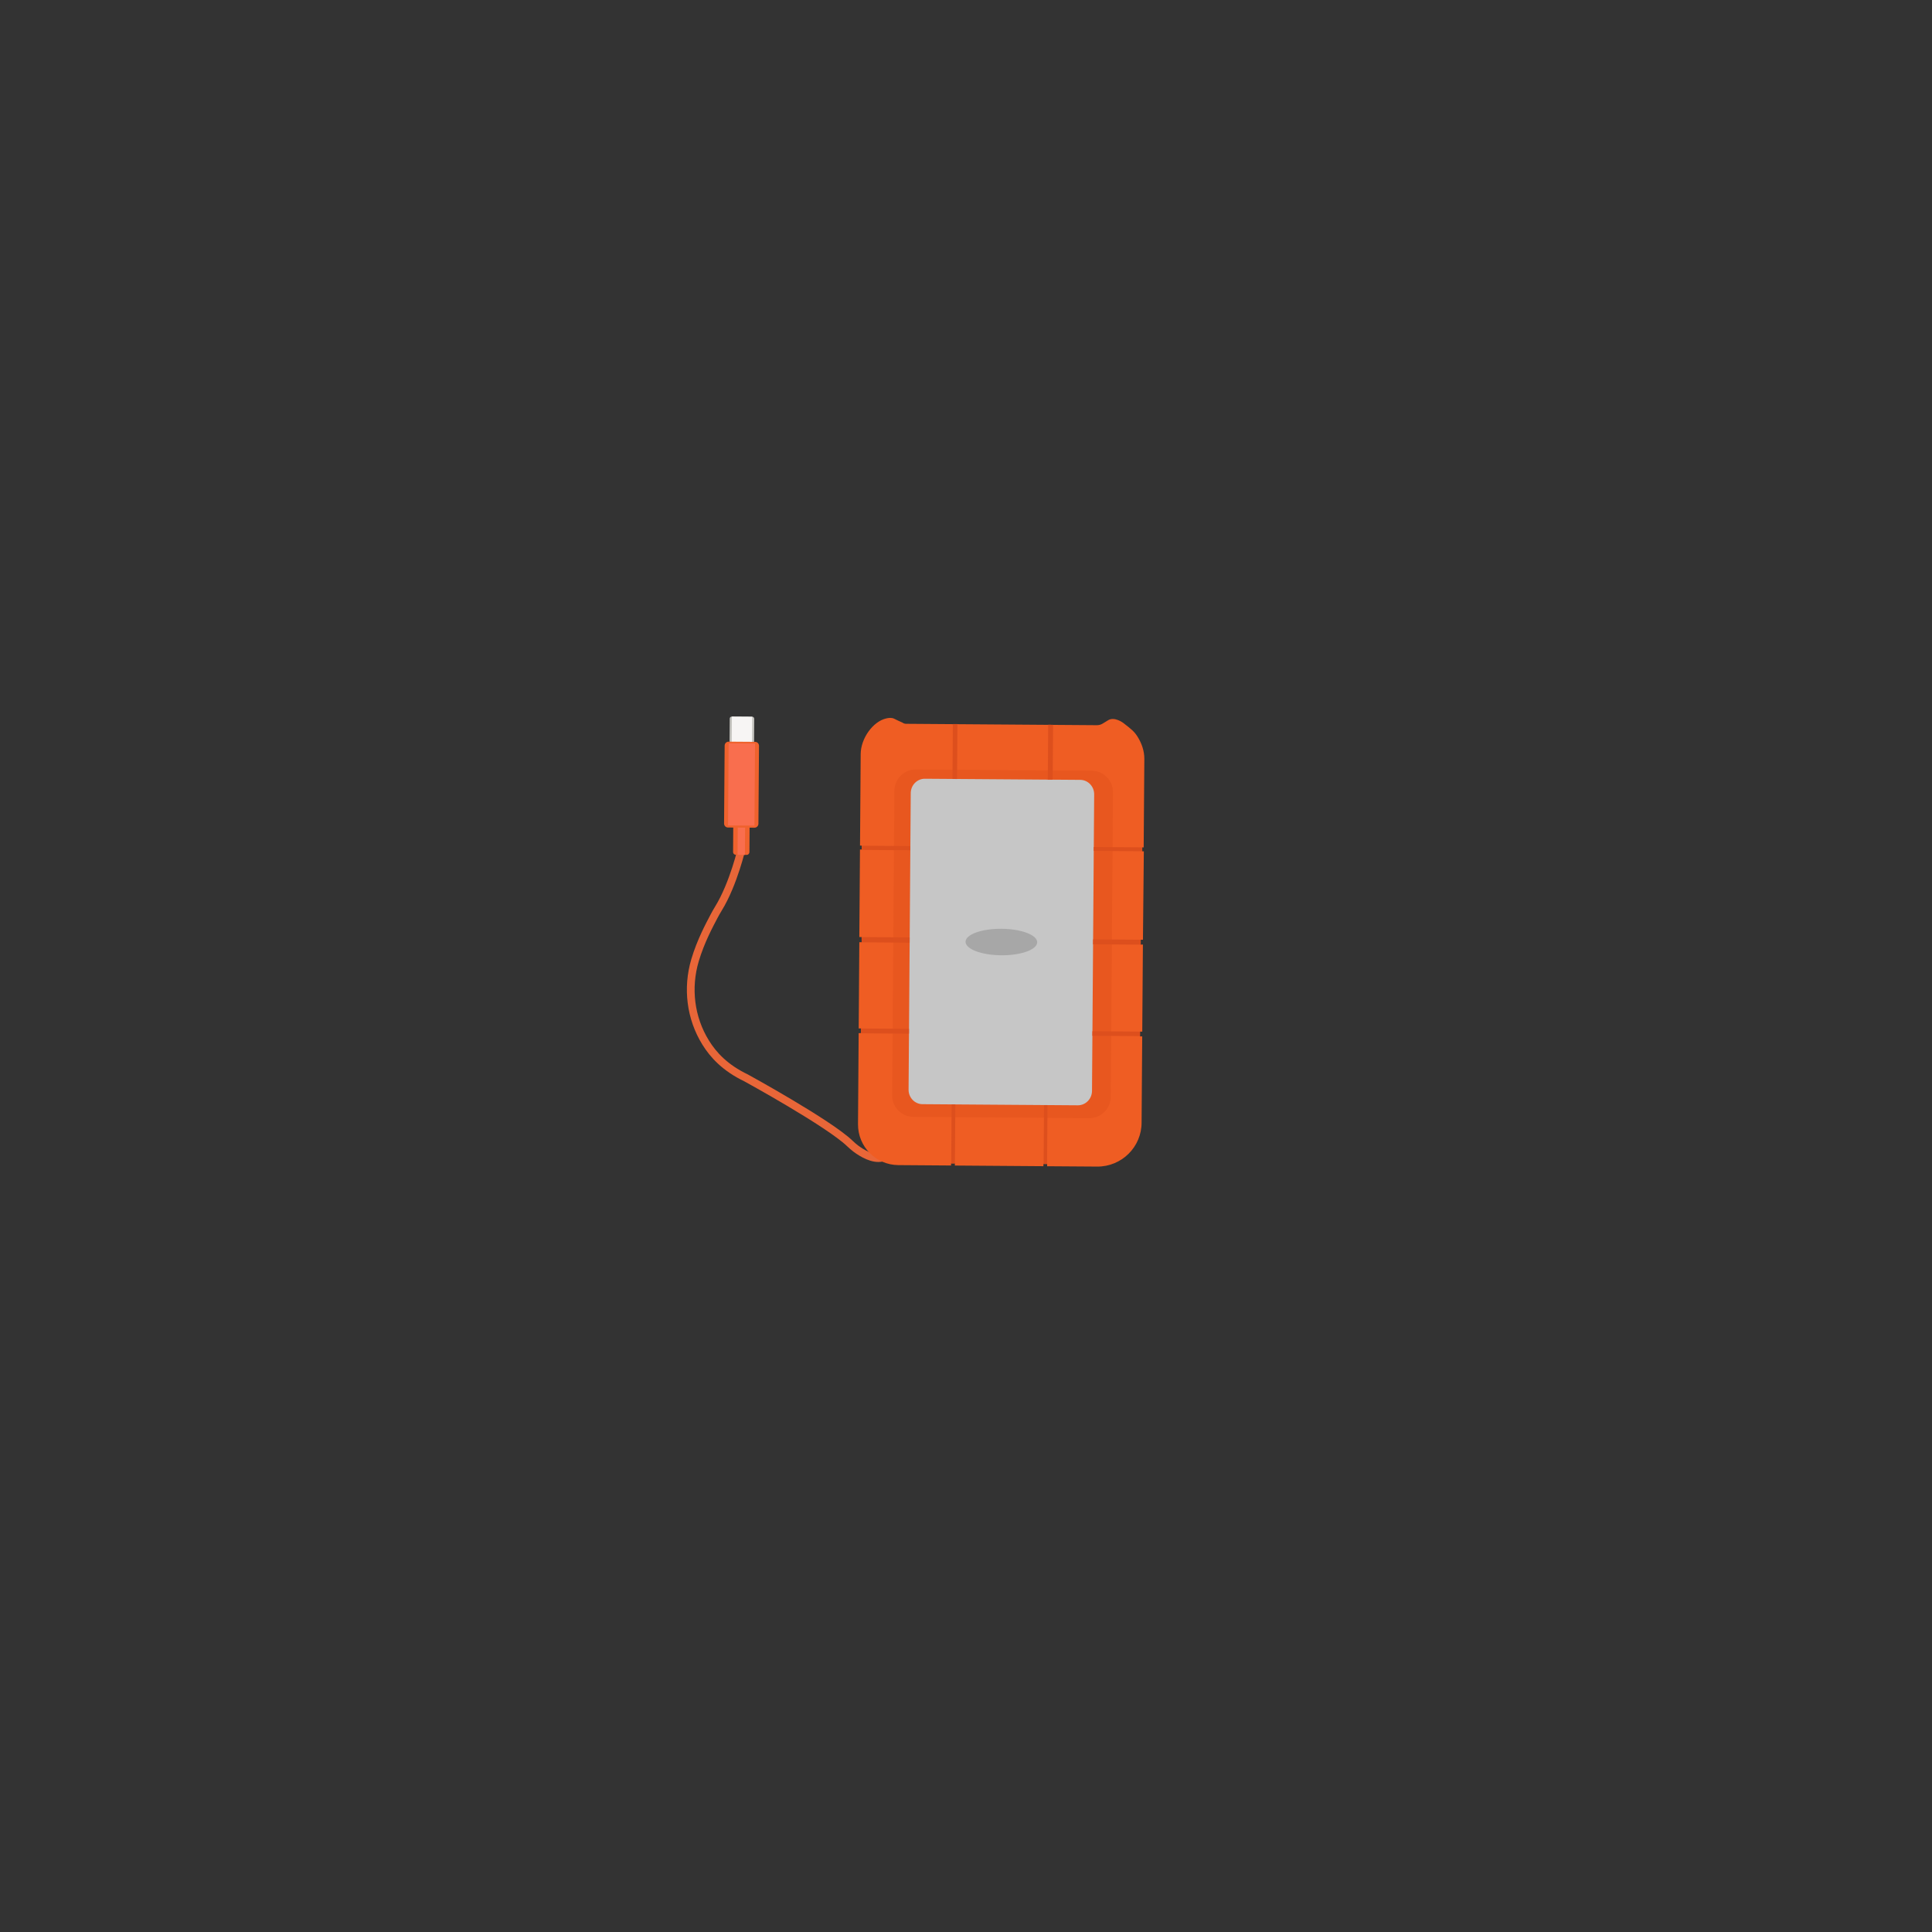 <?xml version="1.0" encoding="utf-8"?>
<!-- Generator: Adobe Illustrator 17.1.0, SVG Export Plug-In . SVG Version: 6.00 Build 0)  -->
<!DOCTYPE svg PUBLIC "-//W3C//DTD SVG 1.1//EN" "http://www.w3.org/Graphics/SVG/1.1/DTD/svg11.dtd">
<svg version="1.1" id="Layer_2" xmlns="http://www.w3.org/2000/svg" xmlns:xlink="http://www.w3.org/1999/xlink" x="0px" y="0px"
	 viewBox="0 0 5000 5000" enable-background="new 0 0 5000 5000" xml:space="preserve">
<rect x="0" y="0" width="5000" height="5000" fill="#333333" stroke="none"/>
<path fill="none" stroke="#E86638" stroke-width="20" stroke-miterlimit="10" d="M2283,2996.1c-23.7,5.7-52.3-11.7-68-23.4
	c-5.5-4.1-10.6-8.6-15.5-13.3c-54.1-52.3-268.2-169.6-268.2-169.6c-54.2-26-84.9-59-105.1-91.7c-39.4-63.6-48.7-141.2-27.5-212.9
	c14.8-49.8,37.4-91.3,49.5-114.4c3.4-6.4,7-12.8,10.8-19c40-64.8,61.5-160.3,61.5-160.3"/>
<path fill="#EF622D" d="M1932.4,2212.4l-28.2-0.2c-3.9,0-7-3.2-7-7.1l0.5-72.6c0-3.9,3.2-7,7.1-7l28.2,0.2c3.9,0,7,3.2,7,7.1
	l-0.5,72.6C1939.4,2209.3,1936.3,2212.5,1932.4,2212.4z"/>
<rect x="1909.1" y="2125.6" transform="matrix(1 7.323172e-003 -7.323172e-003 1 15.935 -13.992)" fill="#F96E4E" width="19" height="86.7"/>
<path fill="#C3C2BD" d="M1946.1,1924.2l-52.6-0.4c-3,0-5.4-2.5-5.4-5.5l0.4-58.5c0-3,2.5-5.4,5.5-5.4l52.6,0.4c3,0,5.4,2.5,5.4,5.5
	l-0.4,58.5C1951.6,1921.9,1949.1,1924.3,1946.1,1924.2z"/>
<rect x="1893.8" y="1854.7" transform="matrix(1 7.323172e-003 -7.323172e-003 1 13.888 -14.011)" fill="#F7F5F4" width="52.6" height="69.4"/>
<path fill="#EF622D" d="M1952.4,2142.1l-68.3-0.5c-5.7,0-10.3-4.7-10.2-10.4l1.5-201.6c0-5.7,4.7-10.3,10.4-10.2l68.3,0.5
	c5.7,0,10.3,4.7,10.2,10.4l-1.5,201.6C1962.7,2137.6,1958.1,2142.2,1952.4,2142.1z"/>
<rect x="1884.9" y="1924" transform="matrix(1 7.323172e-003 -7.323172e-003 1 14.919 -13.999)" fill="#F96E4E" width="68.3" height="212.4"/>
<path fill="#EF5D23" d="M2839.3,3019.1l-129.3-0.9l0-5.8l-9.4-0.1l-0.4,5.8l-229.1-1.7l0.1-5.4l-9.8-0.1l0,5.4l-136.4-1
	c-58.2-0.4-105-47.9-104.5-106.1l1.7-235.4l6.1-0.3l0.1-11.9l-6.1,0l1.6-223.2l6.1,0l-0.3-13.4l-5.8,0l1.7-226.5l4.7,0l-0.1-9.9
	l-4.5-0.2l1.7-237c0.3-40.3,31.5-83.9,65.6-92c7.1-1.7,14.4-2.5,21,0.6c3.3,1.5,7.1,3.3,10.5,5.1l11.1,5c2.6,2,5.7,3,9,3.1
	l494.1,3.6c5.3,0,10.5-1.4,15-4.2l12.6-7.7c17-12.2,40.9,6.2,40.9,6.2c20.2,15.7,27.9,21.6,36.2,34.6c11.2,17.5,18.2,37.5,18.1,58.3
	l-1.7,229l-3.8,0l-0.1,10.1l4.3,0.1l-2.3,228.8l-5.9,0l-0.3,12.6l6.1-0.1l-1.7,225.4l-5.9,0l-0.1,12.3l5.9,0l-1.6,222.5
	C2954.7,2968.2,2902.9,3019.6,2839.3,3019.1z"/>
<path opacity="0.11" fill="#B52B00" d="M2818.9,2893.7l-455.1-3.3c-30.5-0.2-55.1-25.1-54.9-55.7l5.8-788.4
	c0.2-30.5,25.1-55.1,55.7-54.9l455.1,3.3c30.5,0.2,55.1,25.1,54.9,55.7l-5.8,788.4C2874.3,2869.3,2849.4,2893.9,2818.9,2893.7z"/>
<path fill="#C6C6C6" d="M2789.4,2860.5l-401.9-2.9c-20.1-0.1-36.3-17-36.1-37.7l5.6-767.4c0.2-20.7,16.6-37.3,36.7-37.1l401.9,2.9
	c20.1,0.1,36.3,17,36.1,37.7l-5.6,767.4C2825.9,2844,2809.5,2860.6,2789.4,2860.5z"/>
<ellipse transform="matrix(1 7.323172e-003 -7.323172e-003 1 17.923 -18.912)" fill="#A7A7A7" cx="2591.5" cy="2437.9" rx="92.7" ry="34.3"/>
<rect x="2230.4" y="2189.1" transform="matrix(1 7.323172e-003 -7.323172e-003 1 16.132 -16.734)" fill="#DD4F1D" width="125.5" height="10.9"/>
<rect x="2229.9" y="2425.5" transform="matrix(1 7.323172e-003 -7.323172e-003 1 17.873 -16.72)" fill="#DD4F1D" width="124.2" height="13.6"/>
<rect x="2228.5" y="2662.1" transform="matrix(1 7.323172e-003 -7.323172e-003 1 19.602 -16.702)" fill="#DD4F1D" width="123.9" height="12.5"/>
<rect x="2462.2" y="2858.1" transform="matrix(1 7.323172e-003 -7.323172e-003 1 21.556 -17.988)" fill="#DD4F1D" width="9.6" height="152.8"/>
<rect x="2701.3" y="2859.9" transform="matrix(1 7.323172e-003 -7.323172e-003 1 21.574 -19.736)" fill="#DD4F1D" width="9" height="152.4"/>
<rect x="2827.1" y="2669.4" transform="matrix(-1 -7.323112e-003 7.323112e-003 -1 5758.07 5371.624)" fill="#DD4F1D" width="123.5" height="11.8"/>
<rect x="2828.8" y="2431.5" transform="matrix(-1 -7.323112e-003 7.323112e-003 -1 5763.285 4896.967)" fill="#DD4F1D" width="123.5" height="12.8"/>
<rect x="2830.6" y="2192.6" transform="matrix(-1 -7.323112e-003 7.323112e-003 -1 5770.732 4416.373)" fill="#DD4F1D" width="125.7" height="10.1"/>
<rect x="2465.4" y="1873.8" transform="matrix(1 7.323172e-003 -7.323172e-003 1 14.309 -18.046)" fill="#DD4F1D" width="11.9" height="142.2"/>
<rect x="2712.1" y="1875.6" transform="matrix(1 7.323172e-003 -7.323172e-003 1 14.329 -19.855)" fill="#DD4F1D" width="12.7" height="142.2"/>
</svg>
